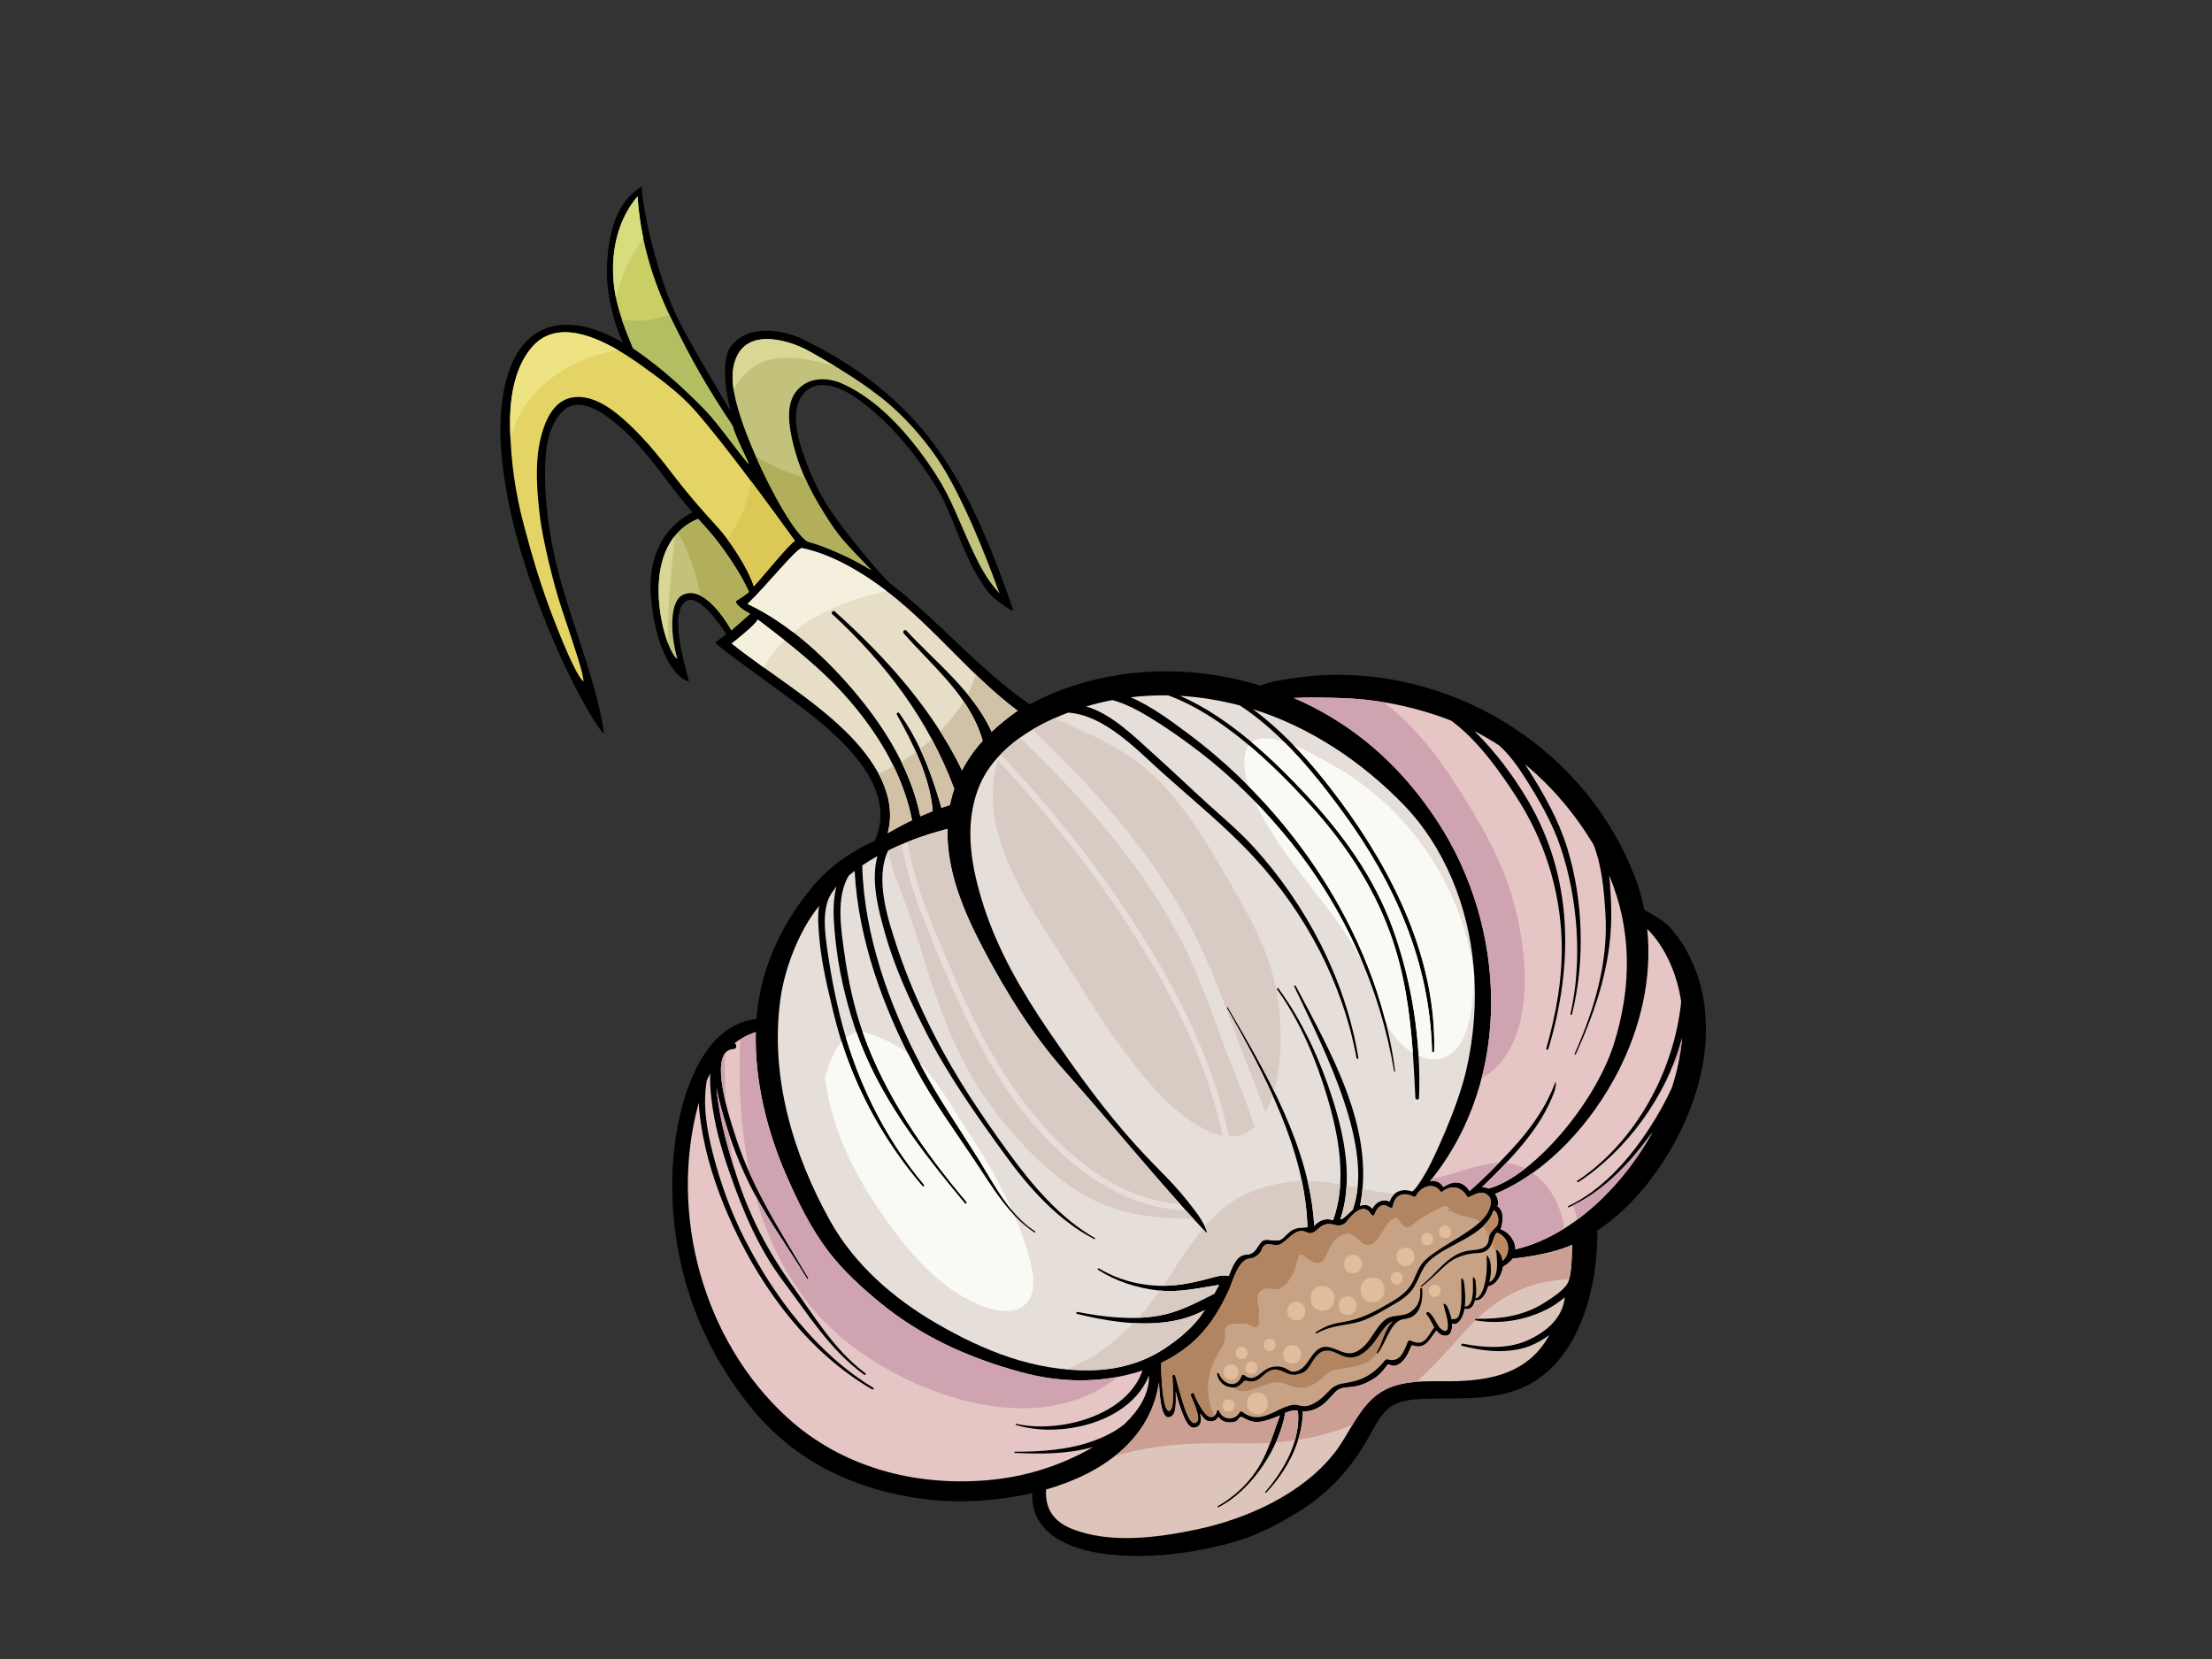 <?xml version="1.0" encoding="utf-8"?>
<!-- Generator: Adobe Illustrator 17.0.0, SVG Export Plug-In . SVG Version: 6.00 Build 0)  -->
<!DOCTYPE svg PUBLIC "-//W3C//DTD SVG 1.1//EN" "http://www.w3.org/Graphics/SVG/1.1/DTD/svg11.dtd">
<svg version="1.1" id="Layer_1" xmlns="http://www.w3.org/2000/svg" xmlns:xlink="http://www.w3.org/1999/xlink" x="0px" y="0px"
	 width="800px" height="600px" viewBox="0 0 800 600" enable-background="new 0 0 800 600" xml:space="preserve">
<rect x="0" y="0" width="800" height="600" fill="#333333" stroke="none"/>
<g>
	<path d="M616.377,363.197c-0.891-6.595-3.025-13.065-6.163-18.931c-1.524-2.849-3.319-5.37-5.364-7.86
		c-2.725-3.315-5.99-4.863-9.613-7.069c-0.18-0.112-0.36-0.195-0.537-0.254c-0.815-4.12-1.977-8.202-3.526-12.201
		c-17.465-45.111-63.12-74.389-111.306-72.764c-6.053,0.207-11.992,1.032-17.95,2.103c-2.047,0.363-4.1,1.009-6.145,1.728
		c-13.267-4.076-27.258-5.798-41.089-4.937c-14.133,0.879-29.399,4.68-42.236,11.738c-18.504-12.638-32.998-30.492-50.854-44.011
		c-5.121-5.244-14.42-16.371-20.394-24.898c-4.38-6.246-7.733-13.319-10.272-20.491c-2.328-6.574-5.329-16.566-0.526-22.727
		c5.124-6.568,14.504-2.079,19.509,1.46c11.551,8.16,21.183,19.954,28.591,31.875c5.014,8.057,8.099,18.775,12.269,27.269
		c1.914,3.908,4.135,7.659,6.801,11.101c2.103,2.702,9.333,7.577,8.848,6.182c-6.925-19.969-15.198-41.392-27.683-58.613
		c-12.661-17.474-29.043-29.714-48.28-39.148c-7.684-3.763-19.916-5.435-26.02,2.38c-4.76,6.105-0.348,23.116-0.208,23.626
		c-6.232-10.797-12.845-21.373-18.554-32.456c-7.73-15.012-13.417-40.918-13.589-48.866c-8.905,5.391-12.191,16.407-12.59,29.51
		c-0.251,8.22,2.069,19.108,5.795,26.98c-7.97-4.586-16.914-7.913-25.554-5.86c-16.964,4.034-19.391,27.74-18.676,41.457
		c1.264,24.086,9.095,48.37,18.374,70.442c9.92,23.582,19.44,37.547,19.009,34.866c-3.663-22.792-13.947-43.805-18.473-66.402
		c-1.752-8.738-2.831-17.684-2.853-26.602c-0.018-7.636,0.578-17.306,6.311-23.033c6.103-6.09,15.243,0.858,20.158,5.043
		c6.473,5.512,11.899,12.319,16.982,19.093c3.204,4.267,6.429,8.373,9.855,12.378c-11.568,5.96-15.904,17.427-15.057,29.802
		c1.174,17.105,7.424,29.722,13.832,31.403c-1.56-6.143-7.268-24.844-1.199-29.026c4.371-3.017,12.017,7.677,14.659,11.868
		c-0.708,0.475-3.082,2.501-3.852,2.861c-1.486,0.699,27.802,20.176,39.72,30.551c11.928,10.379,25.036,25.278,17.858,41.342
		c-0.043,0.029-0.093,0.053-0.139,0.085c-7.041,3.029-15.544,8.473-21.777,15.808c-7.504,8.836-13.284,18.545-17.035,29.525
		c-2.095,6.143-3.33,12.526-3.846,19.008c-15.197,1.631-23.004,17.509-26.699,30.97c-4.467,16.288-4.72,34.004-1.994,50.597
		c3.673,22.358,13.676,43.749,28.403,60.934c15.893,18.554,37.476,28.245,61.406,31.185c11.399,1.395,25.35,0.867,38.619-2.218
		c-0.655,14.788,13.873,20.477,26.509,22.034c15.212,1.873,31.589-0.159,46.287-4.309c8.321-2.348,16.16-6.421,23.486-10.957
		c11.105-6.878,19.171-15.84,25.53-27.183c1.93-3.445,3.694-7.117,6.595-9.862c3.633-3.433,9.401-3.681,14.088-3.837
		c11.052-0.368,22.339,0.693,32.912-3.253c21.641-8.075,28.644-34.869,29.003-55.573c0.016-0.69-0.111-1.28-0.325-1.793
		c14.482-9.618,25.647-24.98,32.445-40.741C615.492,391.477,618.287,377.362,616.377,363.197z"/>
	<path fill="#E6C5C5" d="M485.065,252.459c11.821,0.339,23.475,2.554,34.674,6.302c1.747,0.59,3.455,1.224,5.146,1.899
		c9.765,7.149,17.754,18.713,23.293,27.18c10.272,15.711,16.068,33.801,16.621,52.638c0.383,13.112-1.976,26.113-5.555,38.673
		c-0.14,0.472,0.593,0.702,0.737,0.224c9.143-30.457,9.036-62.17-7.514-90.102c-5.318-8.974-11.757-17.518-19.226-24.85
		c3.105,1.578,6.097,3.318,8.992,5.194c3.781,3.43,6.82,7.718,9.589,12.101c4.891,7.739,9.52,15.719,12.484,24.408
		c6.379,18.707,8.053,41.325,3.675,60.613c-0.084,0.351,0.463,0.425,0.553,0.08c4.769-19.149,4.113-41.118-1.697-60.032
		c-3.172-10.319-8.523-19.775-14.322-28.841c-0.326-0.516-0.665-1.027-1.004-1.54c9.694,7.978,17.942,17.731,24.673,28.838
		c0.05,0.074,0.099,0.156,0.144,0.239c3.05,7.771,3.775,16.566,4.297,24.93c1.094,17.631-4.011,34.724-11.129,50.674
		c-0.116,0.26,0.279,0.463,0.4,0.195c7.915-17.41,13.51-34.645,12.788-53.998c-0.118-3.1-0.273-6.825-0.699-10.691
		c8.165,19.4,8.279,40.133,1.708,60.943c-7.012,22.211-29.949,48.382-45.367,52.331c-0.753-0.351-1.567-0.516-2.387-0.457
		c10.259-10.051,20.962-20.636,26.064-34.199c0.936-2.501,0.742-4.362,0.551-3.858c-3.16,8.414-8.231,16.268-16.43,25.018
		c-4.595,4.905-9.907,10.322-14.628,14.372c-4.092-6.176-9.361-1.103-9.607-1.519c-0.766-1.286-1.557-1.849-3.048-2.124
		c-0.497-0.094-1.062-0.053-1.631,0.065c30.141-37.045,27.92-91.812,2.455-130.433c-11.713-17.778-26.553-31.828-45.628-41.452
		c-2.01-1.012-4.051-1.955-6.116-2.849C473.627,252.103,479.353,252.294,485.065,252.459z"/>
	<path fill="#C7A284" d="M541.157,443.644c-1.258,1.209-2.628,2.466-2.688,4.161c-0.18,4.568-4.647,4.052-7.705,4.571
		c-7.239,1.248-11.401,8.541-16.875,12.69c-0.196,0.148,0.001,0.472,0.199,0.322c3.179-2.386,5.855-5.253,8.827-7.88
		c3.415-3.02,7.419-4.173,11.788-4.341c6.065-0.224,5.002-7.588,7-7.282c4.124,1.764,5.102,7.034,1.682,10.154
		c-0.097-2.71-2.439-4.798-2.316-3.754c0.416,3.524,1.234,9.738-2.448,11.49c0.866-3.852,0.584-5.258,0.41-6.963
		c-0.199-1.84-1.424-3.179-1.382-2.539c0.603,10.187-2.16,15.383-4.009,15.286c0.485-2.601,0.14-4.409,0.062-5.777
		c-0.096-1.74-1.023-2.241-1.034-1.428c-0.022,2.38,0.783,10.216-2.884,10.204c0.24-2.87,0.142-5.073-0.249-8.385
		c-0.192-1.649-1.017-2.265-1.039-1.607c-0.081,2.592,0.137,5.191,0.05,7.786c-0.053,1.649-0.245,3.265-0.709,4.846
		c-0.532,1.796-1.371,1.958-2.875,1.935c-0.264-1.345-0.763-2.672-1.327-4.15c-0.487-1.259-1.706-1.905-1.529-1.062
		c0.577,2.763,1.696,5.164,1.529,8.034c-0.165,2.696-2.638,0.829-3.369-0.31c-1.116-1.74-1.894-3.687-3.504-5.04
		c-0.482-0.401-1.215,0.301-0.793,0.782c1.167,1.318,1.839,3.1,2.75,4.663c-2.514,3.3-3.384,7.187-8.528,4.84
		c-0.369-0.162-0.882-0.03-1.043,0.369c-1.383,3.483-2.666,7.639-7.27,6.4c-0.321-0.085-0.745,0.03-0.961,0.295
		c-3.231,4.017-6.858,6.68-11.936,7.783c-3.669,0.793-5.718,0.516-8.448,3.424c-1.949,2.082-3.7,3.737-6.407,4.896
		c-3.188,1.366-4.458-0.442-6.996,0.106c-5.981,1.286-11.403,7.535-17.868,2.418c-0.272-0.215-0.761-0.082-0.919,0.213
		c-1.717,3.182-6.053,2.76-7.31-0.142c-0.386-0.894-0.851-0.876-1.007,0.144c-0.156,1.017-1.898,3.053-4.126,0.437
		c-2.228-2.616-3.766-6.208-4.13-7.252c-0.192-0.56-1.388-0.006-1.012,0.926c0.706,1.758,3.594,7.783,2.197,9.264
		c-2.386,2.522-4.663-5.438-4.925-6.208c-1.164-3.418-1.963-6.937-2.974-10.393c-0.183-0.622-1.213-0.327-1.085,0.298
		c0.05,0.245,0.106,0.493,0.158,0.737c-0.261,0.059,1.031,11.402-1.299,11.661c-2.339,0.262-2.985-13.242-2.852-17.368
		c3.293-1.59,6.422-3.495,9.402-5.842c7.021-5.53,11.273-12.41,14.942-20.211c1.262-2.669,3.404-11.372,7.649-11.673
		c1.616-0.118,3.682-1.457,4.296-3.12c1.488-4.061,4.412-0.693,6.876-2.091c3.05-1.725,5.557-6.285,9.628-4.211
		c1.537,0.782,2.834-0.319,3.899-1.286c2.022-1.829,3.676-2.076,5.418-1.593c1.74,0.484,3.387,0.584,4.647-0.776
		c1.261-1.357,6.022-8.134,9.12-2.932c0.385,0.643,1.075,0.72,1.401-0.304c0.329-1.023,1.976-4.22,4.781-2.477
		c1.666,1.035,1.651,0.059,1.788-0.578c0.851-3.979,4.179-4.704,7.322-3.023c0.332,0.18,0.798,0.074,0.978-0.277
		c1.694-3.377,6.386-5.155,8.777-1.672c0.165,0.233,0.527,0.298,0.754,0.121c3.223-2.528,6.819-1.929,9.042,1.943
		c0.487,0.838,4.769-3.445,7.652-0.389c1.998,2.118,0.262,6.55-3.678,9.977c-5.615,4.878-15.11,9.113-19.621,13.634
		c-1.772,1.787-2.72,4.439-3.729,6.683c-2.258,5.028-6.595,7.205-11.148,9.809c-4.918,2.811-9.25,4.731-14.874,5.604
		c-3.519,0.543-6.479,1.587-9.392,3.613c-0.273,0.194,0.01,0.581,0.289,0.419c4.548-2.622,8.886-2.74,13.822-3.813
		c4.811-1.056,8.939-3.745,13.17-6.17c2.79-1.596,5.396-3.115,7.406-5.669c2.641-3.359,3.148-7.736,6.454-10.717
		c7.097-6.406,20.038-8.771,23.123-18.155C542.027,438.415,542.415,442.431,541.157,443.644z"/>
	<path fill="#B18562" d="M441.718,487.425c1.47-2.262,1.365-3.595,1.237-6.049c-0.024-0.551,0.382-1.357,0.744-1.716
		c1.448-1.448,4.496-0.802,6.27-0.938c1.102-0.082,1.801,0.531,2.777,0.988c3.573,1.69,2.177-3.232,2.48-4.067
		c0.851-2.36-1.559-5.958,0.093-8.06c2.833-3.613,5.331,0.257,8.594-2.232c3.604-2.752,4.511-6.571,5.651-10.741
		c0.177-0.646,1.065-1.123,1.659-0.672c1.979,1.48,5.801,4.719,7.699,1.398c0.793-1.386,1.342-2.887,2.1-4.294
		c1.309-2.433,2.848-4.034,5.545-4.81c3.611-1.032,5.244,4.468,8.497,4.049c3.851-0.504,5.375-7.88,9.084-9.729
		c0.568-0.28,1.208-0.145,1.548,0.407c3.663,5.834,4.823,1.425,8.528-0.551c2.738-1.457,5.464-3.347,8.448-4.226
		c1.419-0.422,1.948,1.687,0.597,2.18c1.476-0.54,0.31-0.879,1.989-0.095c0.69,0.333,1.392,0.643,2.109,0.923
		c0.531,0.201,1.783,0.336,1.817,0.782c0.317-0.159,0.69-0.212,1.049-0.03c1.335,0.678,3.378,0.628,4.522,1.607
		c0.161,0.133,0.302,0.292,0.451,0.442c3.554-3.347,5.045-7.467,3.141-9.485c-2.883-3.055-7.165,1.227-7.652,0.389
		c-2.224-3.872-5.819-4.471-9.042-1.943c-0.227,0.177-0.589,0.112-0.754-0.121c-2.39-3.483-7.083-1.704-8.777,1.672
		c-0.18,0.351-0.646,0.457-0.978,0.277c-3.143-1.681-6.471-0.956-7.322,3.023c-0.137,0.637-0.122,1.613-1.788,0.578
		c-2.805-1.743-4.452,1.454-4.781,2.477c-0.326,1.023-1.016,0.947-1.401,0.304c-3.098-5.202-7.86,1.575-9.12,2.932
		c-1.259,1.36-2.906,1.259-4.647,0.776c-1.742-0.483-3.396-0.236-5.418,1.593c-1.065,0.967-2.362,2.068-3.899,1.286
		c-4.071-2.074-6.578,2.486-9.628,4.211c-2.464,1.398-5.388-1.97-6.876,2.091c-0.613,1.663-2.679,3.002-4.296,3.12
		c-4.245,0.301-6.386,9.004-7.649,11.673c-3.669,7.801-7.922,14.682-14.942,20.211c-2.98,2.348-6.109,4.253-9.402,5.842
		c-0.133,4.126,0.513,17.631,2.852,17.368c2.33-0.26,1.038-11.602,1.299-11.661c-0.052-0.245-0.108-0.493-0.158-0.737
		c-0.128-0.625,0.903-0.92,1.085-0.298c1.012,3.456,1.811,6.975,2.974,10.393c0.262,0.77,2.539,8.73,4.925,6.208
		c1.396-1.48-1.491-7.506-2.197-9.264c-0.376-0.932,0.82-1.486,1.012-0.926c0.364,1.044,1.902,4.636,4.13,7.252
		c1.406,1.651,2.619,1.451,3.361,0.82C434.964,503.888,436.82,494.949,441.718,487.425z"/>
	<path fill="#BD8961" d="M538.523,447.369c0.261-1.478,1.486-2.625,2.634-3.725c1.258-1.212,0.87-5.229-0.99-5.925
		c-0.746,2.268-2.078,4.12-3.756,5.727C537.243,444.649,537.914,446.029,538.523,447.369z"/>
	<path fill="#B18562" d="M492.797,488.328c-1.758,1.106-4.076,2.053-6.193,1.351c-5.064-1.684-7.956-3.981-11.919,1.501
		c-3.344,4.63-4.875,6.94-10.311,3.946c-5.099-2.802-8.763,5.727-13.417,3.306c-0.111-0.056-0.199-0.124-0.273-0.204
		c-0.643,0.207-1.199,0.548-1.564,1.191c-0.291,0.513-0.853,1.08-1.432,1.268c-1.028,0.342-1.868,0.363-2.624,0.141
		c4.654,6.196,12.449-2.147,18.247-0.79c1.768,0.416,3.492,1.333,5.254,1.663c4.256,0.787,6.847-1.065,9.706-3.418
		c1.253-1.03,2.728-2.469,4.346-2.837c6.546-1.498,12.605-0.528,16.143-7.515c1.721-3.406,2.906-7.046,4.673-10.414
		C498.846,479.152,496.867,485.764,492.797,488.328z"/>
	<path fill="#BD8961" d="M541.702,445.885c-1.06-0.165-1.265,1.843-2.134,3.796c0.706,1.519,1.283,3.103,1.736,4.722
		c-0.071-0.764-0.159-1.486-0.236-2.118c-0.123-1.044,2.219,1.044,2.316,3.754C546.805,452.919,545.827,447.649,541.702,445.885z"/>
	<path fill="#E6DEC7" d="M322.098,214.871c16.567,13.036,29.075,29.531,45.945,42.186c-3.044,2.017-6.795,5.149-9.404,7.588
		c-6.704-14.661-20.093-25.013-30.839-36.571c-0.613-0.66-1.522,0.351-0.941,1.012c10.614,12.047,24.06,22.851,28.54,38.841
		c-2.935,3.226-5.462,6.783-7.473,10.679c-10.647-22.131-27.863-41.218-45.989-57.448c-0.641-0.578-1.553,0.389-0.916,0.973
		c19.294,17.796,34.701,38.084,43.967,62.798c0.04,0.106,0.099,0.201,0.147,0.301c-0.637,1.902-1.165,3.863-1.563,5.904
		c-1.031,0.33-2.055,0.669-3.074,1.032c-3.579-12.263-7.695-23.653-15.258-34.226c-0.386-0.537-1.19-0.035-0.866,0.54
		c5.856,10.396,12.009,22.697,12.96,34.881c-1.51,0.593-3.002,1.218-4.486,1.881c-3.315-16.162-11.974-30.693-22.367-43.339
		c-10.725-13.039-24.661-26.225-40.132-33.486c6.745-6.364,17.309-19.719,19.635-20.19
		C301.352,200.512,313.106,207.79,322.098,214.871z"/>
	<path fill="#C2C27C" d="M266.966,127.987c5.29-9.228,19.43-4.483,25.595-1.017c8.744,4.913,20.396,11.72,29.302,19.453
		c7.057,6.129,14.074,14.348,18.986,22.27c7.266,11.72,14.842,29.817,20.627,45.958c-1.143-1.227-2.183-2.551-3.172-3.896
		c-3.259-4.429-5.609-9.505-7.861-14.498c-3.608-8.001-6.667-16.215-11.376-23.671c-8.13-12.865-19.946-27.204-34.04-33.654
		c-5.552-2.545-12.175-2.731-16.564,2.023c-4.688,5.079-3.007,13.856-1.548,19.801c1.837,7.515,5.126,14.852,9.076,21.488
		c2.951,4.961,5.91,9.753,9.772,14.074c3.01,3.371,6.244,6.577,9.334,9.892c-6.895-4.389-17.372-8.921-22.839-10.272
		c-6.024-3.102-19.546-29.649-24.529-45.409C265.56,143.665,263.131,134.679,266.966,127.987z"/>
	<path fill="#CACF65" d="M221.715,98.197c-0.165-9.744,2.489-19.713,8.857-27.159c1.026,15.38,5.252,29.902,11.981,43.805
		c7.285,15.05,13.075,25.183,22.355,39.083c1.169,4.217,4.829,11.104,5.93,13.991c-4.057-4.613-11.039-14.723-15.863-19.677
		c-5.376-5.53-10.998-10.83-17.029-15.634c-2.728-2.177-5.76-4.483-9.004-6.648C225.087,116.736,221.876,108.375,221.715,98.197z"/>
	<path fill="#D7DC7D" d="M232.636,86.087c-1.022-4.931-1.725-9.936-2.064-15.05c-6.367,7.447-9.022,17.415-8.857,27.159
		c0.052,3.295,0.428,6.397,1.035,9.399C224.496,100.04,228.105,92.531,232.636,86.087z"/>
	<path fill="#B3BD62" d="M264.908,153.926c-9.28-13.9-15.07-24.033-22.355-39.083c-0.185-0.381-0.363-0.767-0.54-1.144
		c-0.537,0.209-1.073,0.419-1.622,0.602c-5.216,1.772-10.362,2.091-15.432,1.368c1.149,3.401,2.519,6.78,3.983,10.29
		c3.244,2.165,6.276,4.471,9.004,6.648c6.031,4.804,11.652,10.104,17.029,15.634c4.824,4.955,11.806,15.064,15.863,19.677
		C269.737,165.029,266.077,158.143,264.908,153.926z"/>
	<path fill="#E3D465" d="M242.892,171.014c-5.304-6.975-10.964-13.743-17.558-19.542c-5.026-4.412-11.915-9.163-18.958-7.591
		c-6.549,1.463-9.457,8.865-10.844,14.637c-2.213,9.204-1.342,19.238-0.231,28.528c0.967,8.072,4.91,24.307,7.724,32.742
		c5.078,15.244,8.205,24.381,7.967,26.723c-3.045-2.811-8.74-17.371-11.253-23.909c-4.189-10.918-7.323-21.5-10.312-32.813
		c-3.051-11.579-4.641-22.644-4.933-34.636c-0.245-9.954,1.132-21.686,7.857-29.557c10.877-12.729,30.43-0.091,40.505,7.196
		c6.516,4.716,13.155,9.591,18.459,15.631c11.012,12.534,28.594,36.677,36.212,47.232c-1.106-0.1-12.577,13.968-14.889,16.401
		c-1.873-5.86-7.953-15.755-13.334-21.615C253.509,184.126,248.072,177.826,242.892,171.014z"/>
	<path fill="#EDE382" d="M184.631,158.671c1.129-3.837,2.572-7.536,4.568-10.815c3.589-5.887,8.635-10.428,14.521-13.974
		c5.912-3.557,12.82-6.282,19.823-7.228c-10.221-5.96-23.103-10.526-31.193-1.059c-6.724,7.872-8.102,19.604-7.857,29.557
		C184.524,156.335,184.572,157.503,184.631,158.671z"/>
	<path fill="#DBC856" d="M271.612,174.004c-0.944,7.482-3.992,14.814-8.51,21.072c4.179,5.601,8.1,12.481,9.537,16.979
		c2.312-2.433,13.783-16.501,14.889-16.401C283.894,190.62,277.985,182.492,271.612,174.004z"/>
	<path fill="#C2C27C" d="M246.555,215.379c-3.766,2.18-4.623,11.909-1.575,22.93c-4.453-2.109-15.938-40.785,7.33-50.597
		c0.05-0.021,0.087-0.062,0.133-0.095c0.894,1.009,1.794,2.014,2.716,3.008c5.637,6.067,12.792,16.743,15.719,23.446
		c-1.283,1.088-2.695,2.1-4.31,3.032c-1.823,1.062,3.391,4.262,4.735,4.881c-2.649,2.262-5.84,5.22-6.766,5.972
		C261.242,222.177,253.521,211.35,246.555,215.379z"/>
	<path fill="#D9D793" d="M278.019,130.208c7.596-1.947,16.528-0.062,24.203,2.371c-3.405-2.064-6.702-3.946-9.66-5.609
		c-6.165-3.465-20.305-8.211-25.595,1.017c-2.228,3.878-2.339,8.529-1.617,13.098C267.857,135.903,272.445,131.632,278.019,130.208z
		"/>
	<path fill="#D9D793" d="M244.011,193.917c-8.739,10.853-5.952,29.389-2.413,38.735C241.37,219.853,242.74,206.962,244.011,193.917z
		"/>
	<path fill="#B1AE5C" d="M295.99,182.244c-1.804-3.023-3.452-6.202-4.905-9.467c-6.289-1.675-12.272-4.406-17.828-7.94
		c6.155,13.98,14.59,28.829,19,31.1c5.467,1.351,15.944,5.884,22.839,10.272c-3.091-3.315-6.324-6.521-9.334-9.892
		C301.9,191.997,298.941,187.205,295.99,182.244z"/>
	<path fill="#B1AE5C" d="M266.568,217.104c1.615-0.932,3.027-1.944,4.31-3.032c-2.927-6.704-10.082-17.38-15.719-23.446
		c-0.922-0.994-1.823-2-2.716-3.008c-0.046,0.033-0.083,0.074-0.133,0.095c-2.861,1.203-5.189,2.852-7.08,4.807
		c3.949,7.116,6.6,14.897,8.118,22.93c4.685,2.357,8.954,8.588,11.189,12.508c0.926-0.752,4.117-3.71,6.766-5.972
		C269.96,221.366,264.746,218.166,266.568,217.104z"/>
	<path fill="#E6DEC7" d="M305.874,264.572c-12.535-12.26-27.621-21.008-41.22-31.837c0.147-0.171,8.628-6.677,9.38-8.677
		c12,9.107,23.589,18.079,33.574,29.737c10.542,12.319,19.103,26.814,22.249,42.84c-2.99,1.445-5.932,3.017-8.822,4.686
		C324.754,287.65,315.883,274.363,305.874,264.572z"/>
	<path fill="#F5F0DD" d="M320.635,213.736c-8.786-6.707-19.887-13.345-30.65-15.507c-2.325,0.472-12.89,13.826-19.635,20.19
		c5.751,2.699,11.284,6.217,16.523,10.24C296.031,221.097,308.117,216.449,320.635,213.736z"/>
	<path fill="#F5F0DD" d="M283.714,231.532c-3.182-2.524-6.413-4.993-9.679-7.473c-0.752,2-9.233,8.506-9.38,8.677
		c3.759,2.993,7.63,5.825,11.527,8.618C278.228,237.681,280.772,234.416,283.714,231.532z"/>
	<path fill="#D1C2A7" d="M325.972,275.484c3.073,6.282,5.464,12.871,6.878,19.76c1.483-0.663,2.976-1.289,4.486-1.881
		c-0.569-7.237-2.97-14.51-6.056-21.409C329.563,273.204,327.787,274.381,325.972,275.484z"/>
	<path fill="#D1C2A7" d="M336.999,267.338c-1.364,1.224-2.777,2.392-4.241,3.507c3.207,6.801,5.574,13.903,7.74,21.323
		c1.019-0.363,2.044-0.702,3.074-1.032c0.398-2.041,0.926-4.002,1.563-5.904c-0.049-0.1-0.108-0.195-0.147-0.301
		C342.692,278.805,340.013,272.951,336.999,267.338z"/>
	<path fill="#D1C2A7" d="M340.01,264.484c2.911,4.568,5.58,9.269,7.916,14.124c2.011-3.896,4.539-7.453,7.473-10.679
		c-1.47-5.241-3.911-9.915-6.891-14.268C346.189,257.532,343.305,261.157,340.01,264.484z"/>
	<path fill="#D1C2A7" d="M352.921,243.977c-0.774,2.448-1.774,4.828-2.973,7.131c3.412,4.167,6.437,8.606,8.691,13.537
		c2.609-2.439,6.36-5.571,9.404-7.588C362.646,253.011,357.703,248.575,352.921,243.977z"/>
	<path fill="#D1C2A7" d="M317.761,279.846c3.592,6.71,5.298,14.038,3.274,21.476c2.89-1.669,5.832-3.241,8.822-4.686
		c-1.333-6.804-3.652-13.325-6.677-19.53C321.403,278.094,319.593,279.006,317.761,279.846z"/>
	<path fill="#E6DED9" d="M282.235,361.404c1.463-10.644,5.981-22.196,11.321-30.103c0.816-1.212,1.712-2.433,2.672-3.654
		c-0.637,3.987-0.182,8.467,0.099,11.697c0.788,9.104,3.013,18.138,5.136,27.003c5.561,23.246,16.632,44.519,32.15,62.641
		c0.326,0.381,0.889-0.136,0.573-0.516c-14.795-17.648-24.944-38.891-30.424-61.188c-1.805-7.353-3.287-14.903-4.347-22.391
		c-0.96-6.759-2.787-17.498,2.277-23.087c0.169-0.189,0.252-0.395,0.265-0.587c0.177-0.174,0.348-0.348,0.528-0.528
		c-1.579,6.058-0.959,12.994-0.369,18.849c1.088,10.774,3.582,21.633,6.972,31.893c8.029,24.284,23.762,44.421,39.888,63.81
		c0.327,0.392,0.913-0.147,0.581-0.54c-15.416-18.276-29.435-38.461-37.464-61.138c-3.341-9.441-5.391-19.279-6.77-29.18
		c-1.178-8.417-3.022-19.928,1.632-27.696c0.702-0.575,1.414-1.144,2.146-1.702c1.292,24.906,10.44,49.724,22.078,71.519
		c6.4,11.98,14.406,22.877,21.907,34.155c6.065,9.122,11.71,18.91,21.053,25.083c0.245,0.162,0.445-0.254,0.198-0.416
		c-9.567-6.208-14.885-17.229-20.755-26.635c-6.88-11.018-14.257-21.624-20.355-33.126c-11.647-21.954-20.773-47.489-21.384-72.563
		c1.762-1.203,3.595-2.336,5.499-3.374c-2.434,8.859,0.267,19.111,2.637,27.575c3.386,12.083,8.585,23.547,14.212,34.724
		c8.255,16.386,18.656,31.085,29.401,45.884c8.528,11.75,19.077,23.612,32.16,30.318c0.258,0.139,0.441-0.254,0.194-0.398
		c-12.555-7.158-22.696-19.188-31.095-30.749c-10.004-13.764-19.35-27.634-27.064-42.843c-5.222-10.284-9.806-20.854-13.426-31.81
		c-3.303-10.013-8.022-24.461-3.156-34.707c8.896-4.383,15.752-6.294,21.463-7.851c-0.339,15.439,5.899,29.953,12.916,43.351
		c8.098,15.466,17.955,31.333,29.609,44.392c17.154,19.223,33.273,39.302,50.891,58.109c1.09,1.162,0.006-2.563-3.769-7.603
		c-7.981-10.638-12.253-13.643-21.205-23.494c-11.73-12.912-21.913-27.115-31.739-41.502c-9.638-14.112-18.397-29.1-23.635-45.436
		c-4.273-13.328-7.081-27.926-2.259-41.499c5.115-14.41,19.126-23.145,32.832-28.369c13.201,0.911,24.772,13.377,34.046,21.695
		c11.186,10.027,23.075,19.671,33.264,30.722c18.617,20.193,32.011,45.448,36.988,72.542c0.079,0.422,0.731,0.31,0.66-0.118
		c-4.593-28.136-18.832-55.387-38.001-76.356c-5.089-5.562-10.841-10.384-16.411-15.439c-6.62-6.004-13.059-12.195-19.711-18.152
		c-6.212-5.574-15.09-14.531-24.309-17.108c3.139-0.941,6.304-1.717,9.502-2.318c4.728,1.268,9.316,3.742,13.2,6.087
		c6.225,3.76,12.158,7.963,17.943,12.375c12.559,9.591,23.71,20.875,33.581,33.199c19.186,23.951,32.041,52.376,37.15,82.626
		c0.032,0.198,0.376,0.142,0.354-0.053c-4.178-32.45-19.27-63.394-39.89-88.577c-10.365-12.664-22.284-24.128-35.438-33.869
		c-5.474-4.055-12.733-9.564-20.336-12.8c4.512-0.534,9.06-0.764,13.605-0.678c19.422,7.122,37.265,24.502,49.848,38.054
		c13.114,14.121,23.71,29.596,30.368,47.789c7.075,19.356,8.211,39.319,9.165,59.672c0.041,0.835,1.287,0.894,1.322,0.03
		c0.793-20.636-2.542-42.136-9.61-61.533c-6.673-18.297-17.887-33.745-31.036-47.899c-11.473-12.351-27.931-28.203-45.786-35.96
		c7.27,0.431,14.521,1.616,21.622,3.471c4.031,2.575,7.808,5.621,11.324,8.759c9.858,8.795,18.16,19.211,25.937,29.843
		c18.797,25.72,31.431,54.204,32.263,86.481c0.015,0.49,0.758,0.531,0.768,0.027c0.845-33.102-14.572-64.311-33.804-90.323
		c-8.218-11.119-17.33-21.833-28.077-30.584c-1.19-0.97-2.429-1.92-3.707-2.849c20.645,6.394,39.409,19.011,54.379,34.4
		c15.115,15.525,23.504,37.054,25.436,58.41c1.144,12.643,0.212,25.478-2.646,37.839c-3.142,13.605-11.873,32.111-14.1,36.081
		c-2.225,3.973-4.85,7.895-5.593,7.653c-3.687-1.209-6.822,0.242-8.015,3.684c-2.592-1.109-4.975,0.153-6.252,2.592
		c-1.404-1.61-2.911-1.66-4.433-1c5.608-27.982-10.742-55.732-23.241-79.561c-0.178-0.333-0.718-0.121-0.551,0.227
		c11.709,24.458,29.01,58.56,21.162,80.735c-1.197,0.917-2.141,2.073-3.258,2.89c-0.4,0.292-0.824,0.493-1.262,0.631
		c4.764-14.038,1.556-29.982-2.811-43.699c-4.462-14.003-10.846-28.006-19.562-39.894c-0.226-0.307-0.696,0.053-0.472,0.366
		c8.367,11.638,14.028,25.172,18.116,38.841c4.179,13.982,7.292,30.575,2.097,44.672c-0.005,0.012-3.401-1.678-6.8,1.964
		c-1.567-28.224-17.319-55.233-31.243-79.051c-0.143-0.242-0.504-0.009-0.367,0.236c13.528,23.815,28.382,51.325,29.172,79.358
		c-1.787,0.142-3.682,0.006-5.43,0.97c-1.305,0.717-2.39,2.047-3.504,3.017c-1.767,1.525-4.127,0.422-6.148,0.543
		c-2.948,0.186-2.709,5.326-7.156,5.388c-3.167,0.041-4.875,4.046-6.199,7.689c-2.414-0.499-4.897,0.327-7.244,0.947
		c-4.07,1.082-8.103,2.011-12.295,2.409c-9.494,0.905-19.253-1.144-27.418-6.07c-0.32-0.198-0.689,0.263-0.358,0.472
		c6.578,4.206,13.978,6.58,21.721,7.47c7.639,0.873,14.733-0.879,22.096-2.014c-0.606,1.077-1.196,2.156-1.775,3.218
		c-6.794,3.338-12.54,6.662-20.398,7.998c-9.557,1.625-19.611,0.419-29.037-1.407c-0.447-0.085-0.692,0.581-0.224,0.696
		c14.369,3.533,32.557,6.117,46.259-1.436c-0.962,1.498-2.006,2.955-3.224,4.35c-3.135,3.589-7.01,6.727-10.961,9.376
		c-8.211,5.506-17.451,7.942-27.258,8.105c-20.281,0.333-38.404-6.96-55.671-16.985c-15.523-9.01-29.612-21.24-38.413-37.045
		C286.735,417.334,278.418,389.174,282.235,361.404z"/>
	<path fill="#FAFAF5" d="M523.49,381.922c5.373-2.914,7.304-9.606,8.349-15.221c0.839-4.503,1.215-9.089,1.328-13.684
		c-2.279-19.406-10.716-38.213-23.23-53.086c-8.029-9.55-17.328-17.28-28.2-23.39c-2.383-1.336-8.024-4.686-13.897-7.028
		c6.174,6.364,11.794,13.298,17.048,20.403c19.232,26.012,34.649,57.221,33.804,90.323c-0.01,0.504-0.754,0.463-0.768-0.027
		c-0.832-32.276-13.466-60.76-32.263-86.481c-6.53-8.918-13.438-17.683-21.317-25.467c-4.63-1.457-9.022-1.893-11.655,0.183
		c7.526,6.332,14.296,13.162,19.875,19.17c13.149,14.153,24.363,29.602,31.036,47.899c5.345,14.666,8.548,30.533,9.457,46.321
		C516.451,383.349,520.15,383.73,523.49,381.922z"/>
	<path fill="#FAFAF5" d="M510.967,380.748c-1.071-14.737-3.069-29.23-8.245-43.401c-6.658-18.194-17.255-33.668-30.368-47.789
		c-5.872-6.32-12.9-13.469-20.687-20.034c-0.475,0.64-0.859,1.404-1.107,2.342c-1.026,3.81-0.419,8.134,0.988,12.452
		c4.607,4.636,8.992,9.485,13.128,14.534c16.688,20.382,29.754,44.54,36.342,70.213c0.559,1.238,1.161,2.448,1.84,3.616
		C504.525,375.546,507.491,378.666,510.967,380.748z"/>
	<path fill="#FAFAF5" d="M460.661,302.157c8.386,13.275,19.258,24.762,27.64,38.024c1.504,2.386,2.899,4.784,4.17,7.234
		c-6.455-15.221-14.987-29.554-25.409-42.56c-4.228-5.273-8.706-10.349-13.415-15.194
		C455.791,294.339,458.506,298.742,460.661,302.157z"/>
	<path fill="#FAFAF5" d="M371.509,452.276c-1.32-4.321-2.918-8.582-4.725-12.776c-5.323-5.604-9.409-12.384-13.699-18.837
		c-7.501-11.278-15.507-22.175-21.907-34.155c-0.998-1.87-1.967-3.769-2.924-5.677c-0.861-0.631-1.745-1.233-2.674-1.787
		c-3.092-1.837-8.656-4.778-13.618-5.86c0.046,0.127,0.084,0.26,0.13,0.384c8.029,22.677,22.049,42.861,37.464,61.138
		c0.332,0.392-0.254,0.932-0.581,0.54c-15.735-18.916-31.067-38.558-39.26-62.063c-1.41,0.483-2.65,1.197-3.751,2.088
		c5.811,19.365,15.205,37.676,28.221,53.204c0.316,0.381-0.248,0.897-0.573,0.516c-13.164-15.374-23.113-33.022-29.227-52.213
		c-0.96,1.062-1.796,2.271-2.526,3.589c0,0.012,0,0.014,0,0.018c0.018,0.982-0.419,1.669-1.035,2.085
		c-1.027,2.312-1.801,4.831-2.433,7.329c0.696,5.769,2.091,11.449,3.729,16.551c3.627,11.304,9.408,21.883,16.113,31.648
		c7.53,10.959,16.461,22.305,27.773,29.607c5.66,3.651,19.012,10.328,25.169,3.787C375.675,466.603,373.173,457.729,371.509,452.276
		z"/>
	<path fill="#FAFAF5" d="M366.04,437.778c-4.503-10.104-10.203-19.798-16.227-28.882c-5.312-8.004-10.085-17.282-17.039-24.195
		c0.152,0.289,0.299,0.584,0.451,0.87c6.099,11.502,13.475,22.107,20.355,33.126C357.502,424.975,361.186,431.97,366.04,437.778z"/>
	<path fill="#D8CBC3" d="M357.889,379.548c14.105,25.077,38.104,53.617,68.903,55.888c-14.103-15.764-27.508-32.123-41.599-47.916
		c-11.654-13.059-21.51-28.926-29.609-44.392c-7.018-13.398-13.255-27.912-12.916-43.351c-4.095,1.118-8.792,2.427-14.401,4.692
		c1.663,11.142,5.646,22.09,9.889,32.297C344.118,351.111,350.268,365.987,357.889,379.548z"/>
	<path fill="#D8CBC3" d="M326.184,323.259c3.257,8.402,5.903,17.038,8.594,25.638c5.385,17.185,11.508,33.816,21.917,48.668
		c9.238,13.192,21.37,26.372,35.354,34.612c12.337,7.276,25.685,8.491,39.621,8.641c-0.921-1.008-1.856-2.008-2.775-3.02
		c-31.965-1.079-57.624-29.834-72.221-55.805c-8.252-14.669-15.143-30.698-21.391-46.315c-3.889-9.724-7.45-19.928-9.095-30.333
		c-1.534,0.658-3.123,1.374-4.803,2.194C322.057,312.945,324.275,318.334,326.184,323.259z"/>
	<path fill="#D8CBC3" d="M446.366,387.661c-6.235-15.504-11.083-31.684-18.7-46.583c-14.568-28.478-35.913-52.187-58.789-74.229
		c-2.497,1.793-4.843,3.766-6.947,5.949c18.002,19.17,34.572,39.803,48.762,61.875c14.975,23.293,28.273,49.007,33.732,76.391
		c3.778,0.177,6.838-1.174,9.309-3.468C451.685,400.726,448.921,394.02,446.366,387.661z"/>
	<path fill="#D8CBC3" d="M460.081,351.595c-3.545-12.339-10.423-24.198-16.889-35.208c-7.913-13.46-16.96-28.569-29.137-38.638
		c-9.836-8.137-21.286-12.882-32.744-17.955c-2.67,1.197-5.304,2.54-7.839,4.047c23.379,22.529,45.39,46.981,59.669,76.296
		c7.485,15.375,12.71,31.796,18.995,47.68c1.865,4.716,3.812,9.612,5.494,14.62c1.052-1.911,1.929-4.029,2.643-6.255
		c-5.003-11.054-10.906-21.695-16.583-31.684c-0.137-0.245,0.224-0.478,0.367-0.236c5.624,9.615,11.545,19.763,16.71,30.292
		c1.528-5.385,2.197-11.175,2.328-15.805C463.359,369.656,462.595,360.36,460.081,351.595z"/>
	<path fill="#D8CBC3" d="M407.744,334.286c-13.848-21.072-29.661-40.838-46.869-59.274c-7.225,23.396,8.102,47.427,20.381,66.538
		c8.275,12.876,15.926,26.231,25.156,38.467c8.196,10.865,18.543,23.942,31.442,29.422c1.494,0.634,2.905,1.065,4.24,1.33
		C436.511,383.326,422.955,357.429,407.744,334.286z"/>
	<path fill="#D8CBC3" d="M467.423,427.323c-10.676,1.212-20.746,4.937-28.438,12.667c-1.138,1.142-2.205,2.333-3.246,3.551
		c0.872,1.826,0.962,2.749,0.344,2.088c-0.373-0.395-0.737-0.802-1.105-1.203c-4.606,5.541-8.433,11.685-12.375,17.734
		c-0.628,0.962-1.267,1.917-1.913,2.861c1.399-0.003,2.799-0.068,4.195-0.201c4.192-0.398,8.225-1.327,12.295-2.409
		c2.346-0.619,4.83-1.445,7.244-0.947c1.324-3.642,3.032-7.648,6.199-7.689c4.448-0.062,4.209-5.203,7.156-5.388
		c2.02-0.121,4.381,0.982,6.148-0.543c1.113-0.97,2.199-2.3,3.504-3.017c1.748-0.965,3.642-0.829,5.43-0.97
		c-0.159-5.621-0.885-11.216-2.05-16.764C469.678,427.122,468.55,427.199,467.423,427.323z"/>
	<path fill="#D8CBC3" d="M409.938,478.509c-6.851,7.22-14.832,13.098-24.567,16.707c2.937,0.272,5.907,0.41,8.938,0.36
		c9.808-0.162,19.048-2.598,27.258-8.105c3.95-2.649,7.826-5.786,10.961-9.376c1.218-1.395,2.262-2.852,3.224-4.35
		C428.069,477.979,418.976,479.029,409.938,478.509z"/>
	<path fill="#D8CBC3" d="M419.486,466.739c-2.448,3.462-5.034,6.775-7.807,9.868c2.374-0.091,4.737-0.318,7.074-0.714
		c7.858-1.336,13.605-4.66,20.398-7.998c0.58-1.062,1.169-2.141,1.775-3.218C433.775,465.781,426.871,467.441,419.486,466.739z"/>
	<path fill="#D8CBC3" d="M486.999,428.771c-0.228,4.188-0.921,8.317-2.268,12.292c0.438-0.139,0.863-0.339,1.262-0.631
		c1.117-0.817,2.06-1.973,3.258-2.89c0.891-2.519,1.441-5.2,1.731-7.989C489.652,429.287,488.321,429.024,486.999,428.771z"/>
	<path fill="#D8CBC3" d="M492.764,429.909c-0.183,2.076-0.466,4.153-0.883,6.232c1.522-0.66,3.029-0.61,4.433,1
		c1.277-2.439,3.66-3.701,6.252-2.592c0.389-1.133,1.009-2.017,1.77-2.699C500.494,431.422,496.631,430.682,492.764,429.909z"/>
	<path fill="#D8CBC3" d="M472.897,427.072c1.251,5.359,2.096,10.779,2.402,16.241c3.399-3.642,6.795-1.952,6.8-1.964
		c1.532-4.161,2.327-8.538,2.6-13C480.758,427.653,476.819,427.131,472.897,427.072z"/>
	<path fill="#E6C5C5" d="M356.867,535.362c-26.323,2.188-52.553-4.792-72.187-22.733c-30.438-27.806-42.823-73.584-32.129-113.192
		c0.05-0.192,0.111-0.381,0.168-0.575c0.189,4.203,0.849,8.379,1.564,12.142c2.15,11.251,6.142,22.34,10.957,32.704
		c10.815,23.243,27.701,45.86,50.21,58.784c0.388,0.221,0.779-0.339,0.395-0.572c-20.326-12.281-35.795-32.799-46.462-53.67
		c-5.043-9.871-8.815-20.388-11.581-31.123c-2.178-8.452-3.751-17.798-2.149-26.475c0.373-0.829,0.776-1.646,1.196-2.445
		c-0.156,3.188,0.148,6.412,0.42,8.975c0.959,8.88,3.409,17.74,6.332,26.163c4.969,14.31,10.501,27.844,19.68,40.054
		c9.038,12.021,16.893,24.868,29.289,33.807c0.36,0.254,0.743-0.301,0.391-0.56c-11.164-8.308-18.733-20.943-26.695-32.117
		c-8.551-12.003-14.956-24.316-19.568-38.331c-2.606-7.922-4.952-15.884-6.391-24.113c-0.423-2.407-0.956-5.474-1.18-8.644
		c0.969,5.356,2.606,10.508,3.256,12.676c2.14,7.111,4.782,14.056,7.991,20.748c6.029,12.567,14.377,23.732,21.525,35.639
		c0.178,0.295,0.61-0.015,0.436-0.31c-9.682-16.28-20.114-32.138-26.011-50.267c-1.587-4.872-11.154-32.226-0.964-32.536
		c1.14-0.035,1.208-1.704,0.287-2.082c2.25-1.731,4.8-3.129,7.692-4.044c-0.47,17.654,4.099,35.78,10.918,51.505
		c4.206,9.697,8.957,19.438,15.388,27.87c5.148,6.745,11.669,12.729,18.178,18.114c15.246,12.611,32.396,20.311,51.343,25.481
		c13.873,3.787,28.323,4.167,42.165,0.006c0.635-0.192,1.265-0.392,1.886-0.605c-5.72,16.583-30.256,22.795-45.661,19.323
		c-0.275-0.059-0.348,0.345-0.087,0.425c16.193,4.866,41.222-0.817,48.089-17.92c0.167,6.73-3.784,12.738-8.882,17.592
		c-3.368,2.76-7.384,4.677-11.453,6.149c-8.851,3.188-18.868,3.852-28.201,3.834c-0.282,0-0.249,0.425,0.024,0.434
		c9.631,0.431,19.067,0.463,28.366-2.153C383.523,530.189,370.542,534.223,356.867,535.362z"/>
	<path fill="#DEC5BB" d="M567.242,463.513c-1.102,2.884-6.185,6.096-9.333,8.034c-7.265,4.489-15.815,5.577-24.194,5.4
		c-0.36-0.003-0.444,0.504-0.075,0.572c8.696,1.528,17.651,0.035,25.543-3.843c2.277-1.118,4.599-2.669,6.746-4.518
		c-0.758,7.314-6.279,12.349-13.478,15.601c-7.248,3.285-15.96,2.649-23.467,1.2c-0.518-0.106-0.745,0.673-0.218,0.802
		c7.239,1.734,13.949,2.725,21.341,1.012c3.721-0.861,7.102-2.69,10.258-4.955c-0.316,0.551-0.635,1.103-0.969,1.64
		c-7.192,11.582-19.07,14.546-31.868,15.032c-9.51,0.366-20.575-1.236-28.879,4.492c-7.251,5.008-10.644,14.563-15.91,21.338
		c-11.681,15.029-31.887,24.051-50.169,27.879c-14.111,2.958-31.358,5.22-45.104-0.348c-6.339-2.572-9.632-7.273-9.131-14.135
		c0-0.003,0-0.006,0-0.015c20.201-5.801,37.792-17.937,40.813-38.785c0.162,1.368,0.289,12.959,3.486,12.67
		c3.192-0.286,2.579-6.013,2.589-9.216c0.759,3.02,1.678,6.019,2.884,8.836c0.59,1.371,1.856,4.418,3.854,4.129
		c2.539-0.36,2.669-2.628,2.094-5.126c1.155,1.489,1.924,2.955,3.88,2.834c1.55-0.1,2.229-0.681,2.516-1.357
		c0.281-0.678,0.581,0.97,2.71,1.551c1.531,0.416,3.681,0.189,4.359-0.581c0.68-0.782,0.929-1.681,2.202-0.908
		c1.367,0.826,2.451,1.227,3.995,1.501c2.84,0.504,8.95-2.241,9.203-2.36c-2.216,6.064-3.93,12.154-7.18,17.811
		c-3.653,6.353-9.019,11.434-15.345,15.068c-0.246,0.141-0.01,0.49,0.232,0.366c12.792-6.515,22.29-22.476,24.166-34.146
		c1.262-0.569,2.563-1.011,3.967-0.823c0.224,0.032,0.429,0.053,0.645,0.076c1.152,10.606-5.037,21.524-11.771,29.28
		c-0.19,0.215,0.139,0.501,0.332,0.295c7.441-7.904,13.086-18.389,13.223-29.425c0.585,0.027,1.18,0.027,1.833-0.029
		c1.923-0.165,4.461-1.501,5.89-2.755c1.442-1.262,2.647-2.699,3.946-4.097c1.811-1.949,4.22-1.651,6.546-1.979
		c3.038-0.431,5.84-1.764,8.323-3.501c1.548-1.079,3.249-3.259,3.83-4.132c0.58-0.87,1.523,0.027,2.39,0.074
		c1.641,0.088,3.344-1.472,4.387-2.979c1.513-2.18,2.045-4.589,2.418-4.453c4.799,1.714,6.199-2.1,8.761-5.318
		c0.367,0.469,0.773,0.903,1.265,1.254c1.078,0.776,3.014,0.97,3.765-0.36c0.552-0.988,0.696-2.191,0.613-3.459
		c2.271,1.133,4.017-2.622,4.38-4.468c0.056-0.277,0.09-0.557,0.131-0.829c2.178,0.587,3.274-0.944,3.813-3.073
		c2.293,0.325,3.846-2.023,4.759-5.064c2.896-0.534,4.798-3.81,5.385-7.193c0.278,0.071,2.806-1.781,3.424-2.826
		c6.21-0.717,15.025-2.044,21.586-5.04C568.517,454.606,568.344,460.62,567.242,463.513z"/>
	<path fill="#CC9F95" d="M489.169,515.257c2.625-4.324,5.456-8.497,9.479-11.275c4.063-2.802,8.792-3.846,13.669-4.226
		c6.285-5.769,12.079-12.189,17.525-18.277c1.238-1.38,2.507-2.699,3.803-3.961c0,0-0.001,0-0.006,0
		c-0.369-0.068-0.284-0.575,0.075-0.572c0.172,0.009,0.344,0.009,0.515,0.012c7.071-6.709,15.15-11.531,25.182-13.369
		c2.7-0.493,5.407-0.823,8.122-1.009c0.844-3.12,0.995-8.402,1.099-12.416c-6.561,2.996-15.376,4.323-21.586,5.04
		c-0.618,1.044-3.145,2.896-3.424,2.826c-0.587,3.383-2.489,6.659-5.385,7.193c-0.913,3.041-2.466,5.388-4.759,5.064
		c-0.54,2.129-1.635,3.66-3.813,3.073c-0.041,0.271-0.075,0.551-0.131,0.829c-0.363,1.846-2.109,5.601-4.38,4.468
		c0.083,1.268-0.062,2.472-0.613,3.459c-0.75,1.33-2.687,1.136-3.765,0.36c-0.493-0.351-0.898-0.785-1.265-1.254
		c-2.562,3.218-3.962,7.031-8.761,5.318c-0.373-0.136-0.905,2.274-2.418,4.453c-1.043,1.507-2.746,3.067-4.387,2.979
		c-0.867-0.047-1.811-0.944-2.39-0.074c-0.581,0.873-2.281,3.053-3.83,4.132c-2.483,1.737-5.285,3.07-8.323,3.501
		c-2.325,0.327-4.735,0.029-6.546,1.979c-1.299,1.398-2.504,2.834-3.946,4.097c-1.429,1.253-3.967,2.589-5.89,2.755
		c-0.653,0.056-1.248,0.056-1.833,0.029c-0.041,3.539-0.658,7.019-1.711,10.373C476.238,519.704,482.898,517.917,489.169,515.257z"
		/>
	<path fill="#CC9F95" d="M418.631,523.258c11.75-1.631,23.405-1.197,35.211-1.254c1.837-0.012,3.682-0.065,5.534-0.168
		c1.25-3.274,2.325-6.615,3.543-9.948c-0.254,0.118-6.363,2.864-9.203,2.36c-1.544-0.274-2.628-0.675-3.995-1.501
		c-1.273-0.772-1.522,0.127-2.202,0.908c-0.678,0.77-2.828,0.997-4.359,0.581c-2.129-0.581-2.429-2.23-2.71-1.551
		c-0.286,0.675-0.966,1.256-2.516,1.357c-1.955,0.121-2.725-1.345-3.88-2.834c0.575,2.498,0.445,4.766-2.094,5.126
		c-1.998,0.289-3.265-2.758-3.854-4.129c-1.206-2.816-2.125-5.816-2.884-8.836c-0.01,3.203,0.603,8.93-2.589,9.216
		c-3.197,0.289-3.324-11.301-3.486-12.67c-1.65,11.384-7.653,20.167-16.047,26.744C408.092,525.125,413.29,523.998,418.631,523.258z
		"/>
	<path fill="#CC9F95" d="M468.312,520.943c1.02-3.519,1.479-7.125,1.091-10.703c-0.215-0.024-0.42-0.044-0.645-0.076
		c-1.404-0.189-2.704,0.253-3.967,0.823c-0.537,3.333-1.706,7.007-3.378,10.712C463.714,521.524,466.019,521.273,468.312,520.943z"
		/>
	<path fill="#E6C5C5" d="M604.667,393.35c-2.306,5.111-5.107,10.016-8.102,14.637c-7.121,11.001-17.21,22.529-29.352,28.201
		c-0.274,0.127-0.125,0.581,0.164,0.451c12.39-5.541,21.814-15.678,29.75-26.472c0.193-0.259,0.38-0.528,0.566-0.79
		c-10.286,18.751-28.514,37.517-49.637,42.481c0.028-1.091-0.229-2.218-0.832-3.306c-1.1-1.958-2.489-3.247-4.517-3.993
		c0.097-0.183,2.225-5.949-1.128-8.349c0.498-0.985,0.167-2.678-0.357-3.581c-0.13-0.224-0.28-0.431-0.428-0.637
		c-0.001-0.024-0.001-0.047-0.001-0.071c-0.009-0.053-0.032-0.085-0.043-0.13c19.388-8.102,35.109-26.027,44.502-44.336
		c8.156-15.887,12.329-33.907,10.489-51.482c6.771,6.73,10.89,16.737,12.281,26.266c-2.517,25.107-16.47,50.733-37.541,64.818
		c-0.311,0.209,0.038,0.67,0.352,0.463c17.293-11.257,31.955-31.067,37.503-52.089C607.845,381.527,606.564,387.534,604.667,393.35z
		"/>
	<path fill="#CFA4B0" d="M542.201,420.492c-0.146,0.003-0.289,0-0.437,0.006c-8.277,0.525-15.733,4.442-23.82,5.713
		c-0.245,0.316-0.481,0.64-0.734,0.956c0.569-0.118,1.134-0.159,1.631-0.065c1.491,0.275,2.283,0.838,3.048,2.124
		c0.246,0.416,5.515-4.657,9.607,1.519C534.922,427.806,538.653,424.146,542.201,420.492z"/>
	<path fill="#CFA4B0" d="M544.742,420.563c-2.877,3.029-5.854,5.963-8.802,8.848c0.82-0.059,1.634,0.106,2.387,0.457
		c4.057-1.038,8.635-3.625,13.306-7.264C549.502,421.513,547.191,420.799,544.742,420.563z"/>
	<path fill="#CFA4B0" d="M535.797,390.121c20.665-12.257,16.924-46.509,10.918-66.302c-4.254-14.033-12.023-27.466-19.943-39.729
		c-7.252-11.225-15.728-22.24-26.558-30.156c-5.002-0.82-10.055-1.33-15.149-1.475c-5.713-0.165-11.439-0.357-17.144-0.027
		c2.066,0.894,4.107,1.837,6.116,2.849c19.074,9.623,33.915,23.674,45.628,41.452C537.523,323.819,543.945,358.841,535.797,390.121z
		"/>
	<path fill="#CFA4B0" d="M262.212,380.943c-2.535,3.285-1.389,11.242,0.364,18.376C262.18,393.203,262.071,387.06,262.212,380.943z"
		/>
	<path fill="#CFA4B0" d="M267.699,375.894c-0.75,16.129,0.137,32.796,3.551,48.645c5.912,13.101,13.711,25.26,21.085,37.653
		c0.174,0.295-0.258,0.605-0.436,0.31c-6.127-10.201-13.123-19.869-18.794-30.33c5.931,21.668,17.062,41.31,35.839,55.23
		c26.157,19.385,68.253,32.365,95.396,10.538c-11.673,2.227-23.623,1.451-35.174-1.705c-18.948-5.17-36.097-12.87-51.343-25.481
		c-6.509-5.385-13.03-11.369-18.178-18.114c-6.431-8.432-11.182-18.173-15.388-27.87c-6.819-15.725-11.388-33.851-10.918-51.505
		C271.289,373.912,269.417,374.808,267.699,375.894z"/>
	<path fill="#CFA4B0" d="M265.72,423.164c-0.911-4.427-1.631-8.912-2.177-13.44c-0.395-1.2-0.793-2.401-1.16-3.61
		c-0.651-2.167-2.287-7.32-3.256-12.676c0.224,3.17,0.757,6.238,1.18,8.644C261.561,409.261,263.51,416.239,265.72,423.164z"/>
	<path fill="#CFA4B0" d="M562.571,433.961c-1.938-3.831-4.79-7.293-8.279-9.756c-4.271,3.026-8.795,5.603-13.541,7.585
		c0.01,0.044,0.034,0.077,0.043,0.13c0,0.024,0,0.047,0.001,0.071c0.147,0.206,0.298,0.413,0.428,0.637
		c0.524,0.903,0.855,2.595,0.357,3.581c3.353,2.401,1.225,8.166,1.128,8.349c2.028,0.746,3.417,2.035,4.517,3.993
		c0.603,1.088,0.86,2.215,0.832,3.306c6.214-1.46,12.177-4.123,17.765-7.621C565.218,440.615,564.171,437.135,562.571,433.961z"/>
	<path fill="#CFA4B0" d="M568.965,435.881c0.57,1.716,1.058,3.468,1.438,5.244c11.374-8.352,20.878-20.052,27.291-31.749
		c-0.186,0.262-0.373,0.531-0.566,0.79C589.538,420.495,580.576,430.207,568.965,435.881z"/>
	<path fill="#CFA4B0" d="M607.674,380.893c0.291-1.808,0.513-3.631,0.664-5.462c-1.118,4.238-2.625,8.426-4.433,12.51
		C605.279,385.718,606.536,383.361,607.674,380.893z"/>
	<path d="M514.344,466.117c-0.031-0.404-0.73-0.357-0.714,0.05c0.143,3.471-0.42,6.155-3.43,8.287
		c-2.001,1.422-4.74,1.209-7.016,1.772c-2.575,0.631-4.186,2.911-5.612,4.958c-2.134,3.061-3.766,6.25-7.369,7.813
		c-3.468,1.504-6.426-1.23-9.722-1.808c-5.863-1.029-6.686,7.122-11.282,8.638c-2.56,0.846-2.701-0.378-5.026-1.251
		c-0.873-0.33-2.906-0.678-5.036,0.097c-3.244,1.18-5.52,5.713-9.147,2.663c-0.332-0.277-0.813-0.08-0.972,0.351
		c-1.808,4.863-6.692,2.911-8.201-0.908c-0.139-0.36-0.718-0.174-0.641,0.207c0.572,2.837,2.595,4.601,5.498,4.81
		c1.448,0.1,2.521-0.605,3.484-1.566c1.517-1.522,0.839-0.888,3.014-0.637c1.296,0.15,2.889-0.522,3.863-1.434
		c2.812-2.616,4.535-3.757,8.044-2.132c2.546,1.183,3.729,1.595,6.64,0.599c1.613-0.557,2.701-2.159,3.518-3.539
		c1.767-2.967,3.766-5.701,7.866-4.259c2.057,0.725,3.56,1.858,5.782,2.088c3.52,0.363,6.575-2.436,8.612-4.922
		c1.877-2.286,3.145-4.901,5.319-6.969c0.54-0.516,1.212-0.855,1.943-1.112c-2.992,2.749-3.763,8.046-5.833,11.228
		c-0.142,0.221,0.232,0.46,0.391,0.254c2.982-3.828,4.49-10.992,8.709-12.189c1.043-0.168,2.06-0.339,2.927-0.667
		C514.033,474.988,514.608,469.659,514.344,466.117z"/>
	<path fill="#E1BD9C" d="M468.849,470.818c-4.324,0-4.372,6.718-0.041,6.718C473.137,477.536,473.184,470.818,468.849,470.818z"/>
	<path fill="#E1BD9C" d="M478.353,465.108c-5.773,0-5.831,8.951-0.055,8.951C484.07,474.059,484.128,465.108,478.353,465.108z"/>
	<path fill="#E1BD9C" d="M487.382,468.827c-4.329,0-4.375,6.718-0.043,6.718C491.67,475.546,491.715,468.827,487.382,468.827z"/>
	<path fill="#E1BD9C" d="M496.424,462.044c-5.775,0-5.83,8.954-0.054,8.954C502.14,470.998,502.199,462.044,496.424,462.044z"/>
	<path fill="#E1BD9C" d="M505.139,459.991c-2.887,0-2.916,4.48-0.028,4.48C507.997,464.471,508.027,459.991,505.139,459.991z"/>
	<path fill="#E1BD9C" d="M508.363,451.217c-4.331,0-4.374,6.718-0.043,6.718C512.651,457.936,512.69,451.217,508.363,451.217z"/>
	<path fill="#E1BD9C" d="M518.92,464.586c-2.879,0-2.913,4.483-0.028,4.483C521.78,469.069,521.811,464.586,518.92,464.586z"/>
	<path fill="#E1BD9C" d="M444.341,506.094c-2.887,0-2.917,4.474-0.029,4.474C447.199,510.568,447.23,506.094,444.341,506.094z"/>
	<path fill="#E1BD9C" d="M454.763,503.649c-5.049,0-5.102,7.83-0.047,7.83C459.766,511.479,459.818,503.649,454.763,503.649z"/>
	<path fill="#E1BD9C" d="M467.318,486.443c-4.325,0-4.371,6.715-0.043,6.715C471.605,493.158,471.648,486.443,467.318,486.443z"/>
	<path fill="#E1BD9C" d="M445.264,493.433c-3.611,0-3.645,5.595-0.037,5.595C448.837,499.027,448.872,493.433,445.264,493.433z"/>
	<path fill="#E1BD9C" d="M452.612,492.465c-2.887,0-2.918,4.474-0.031,4.474C455.47,496.939,455.499,492.465,452.612,492.465z"/>
	<path fill="#E1BD9C" d="M449.089,487.1c-2.89,0-2.917,4.477-0.028,4.477C451.945,491.578,451.977,487.1,449.089,487.1z"/>
	<path fill="#E1BD9C" d="M459.193,484.193c-2.884,0-2.915,4.474-0.025,4.474C462.053,488.667,462.083,484.193,459.193,484.193z"/>
	<path fill="#E1BD9C" d="M489.371,453.821c-4.326,0-4.372,6.715-0.041,6.715C493.659,460.537,493.704,453.821,489.371,453.821z"/>
	<path fill="#E1BD9C" d="M516.165,445.903c-2.883,0-2.914,4.48-0.027,4.48C519.024,450.383,519.055,445.903,516.165,445.903z"/>
	<path fill="#E1BD9C" d="M522.597,443.298c-2.883,0-2.914,4.48-0.029,4.48C525.455,447.778,525.486,443.298,522.597,443.298z"/>
</g>
</svg>
